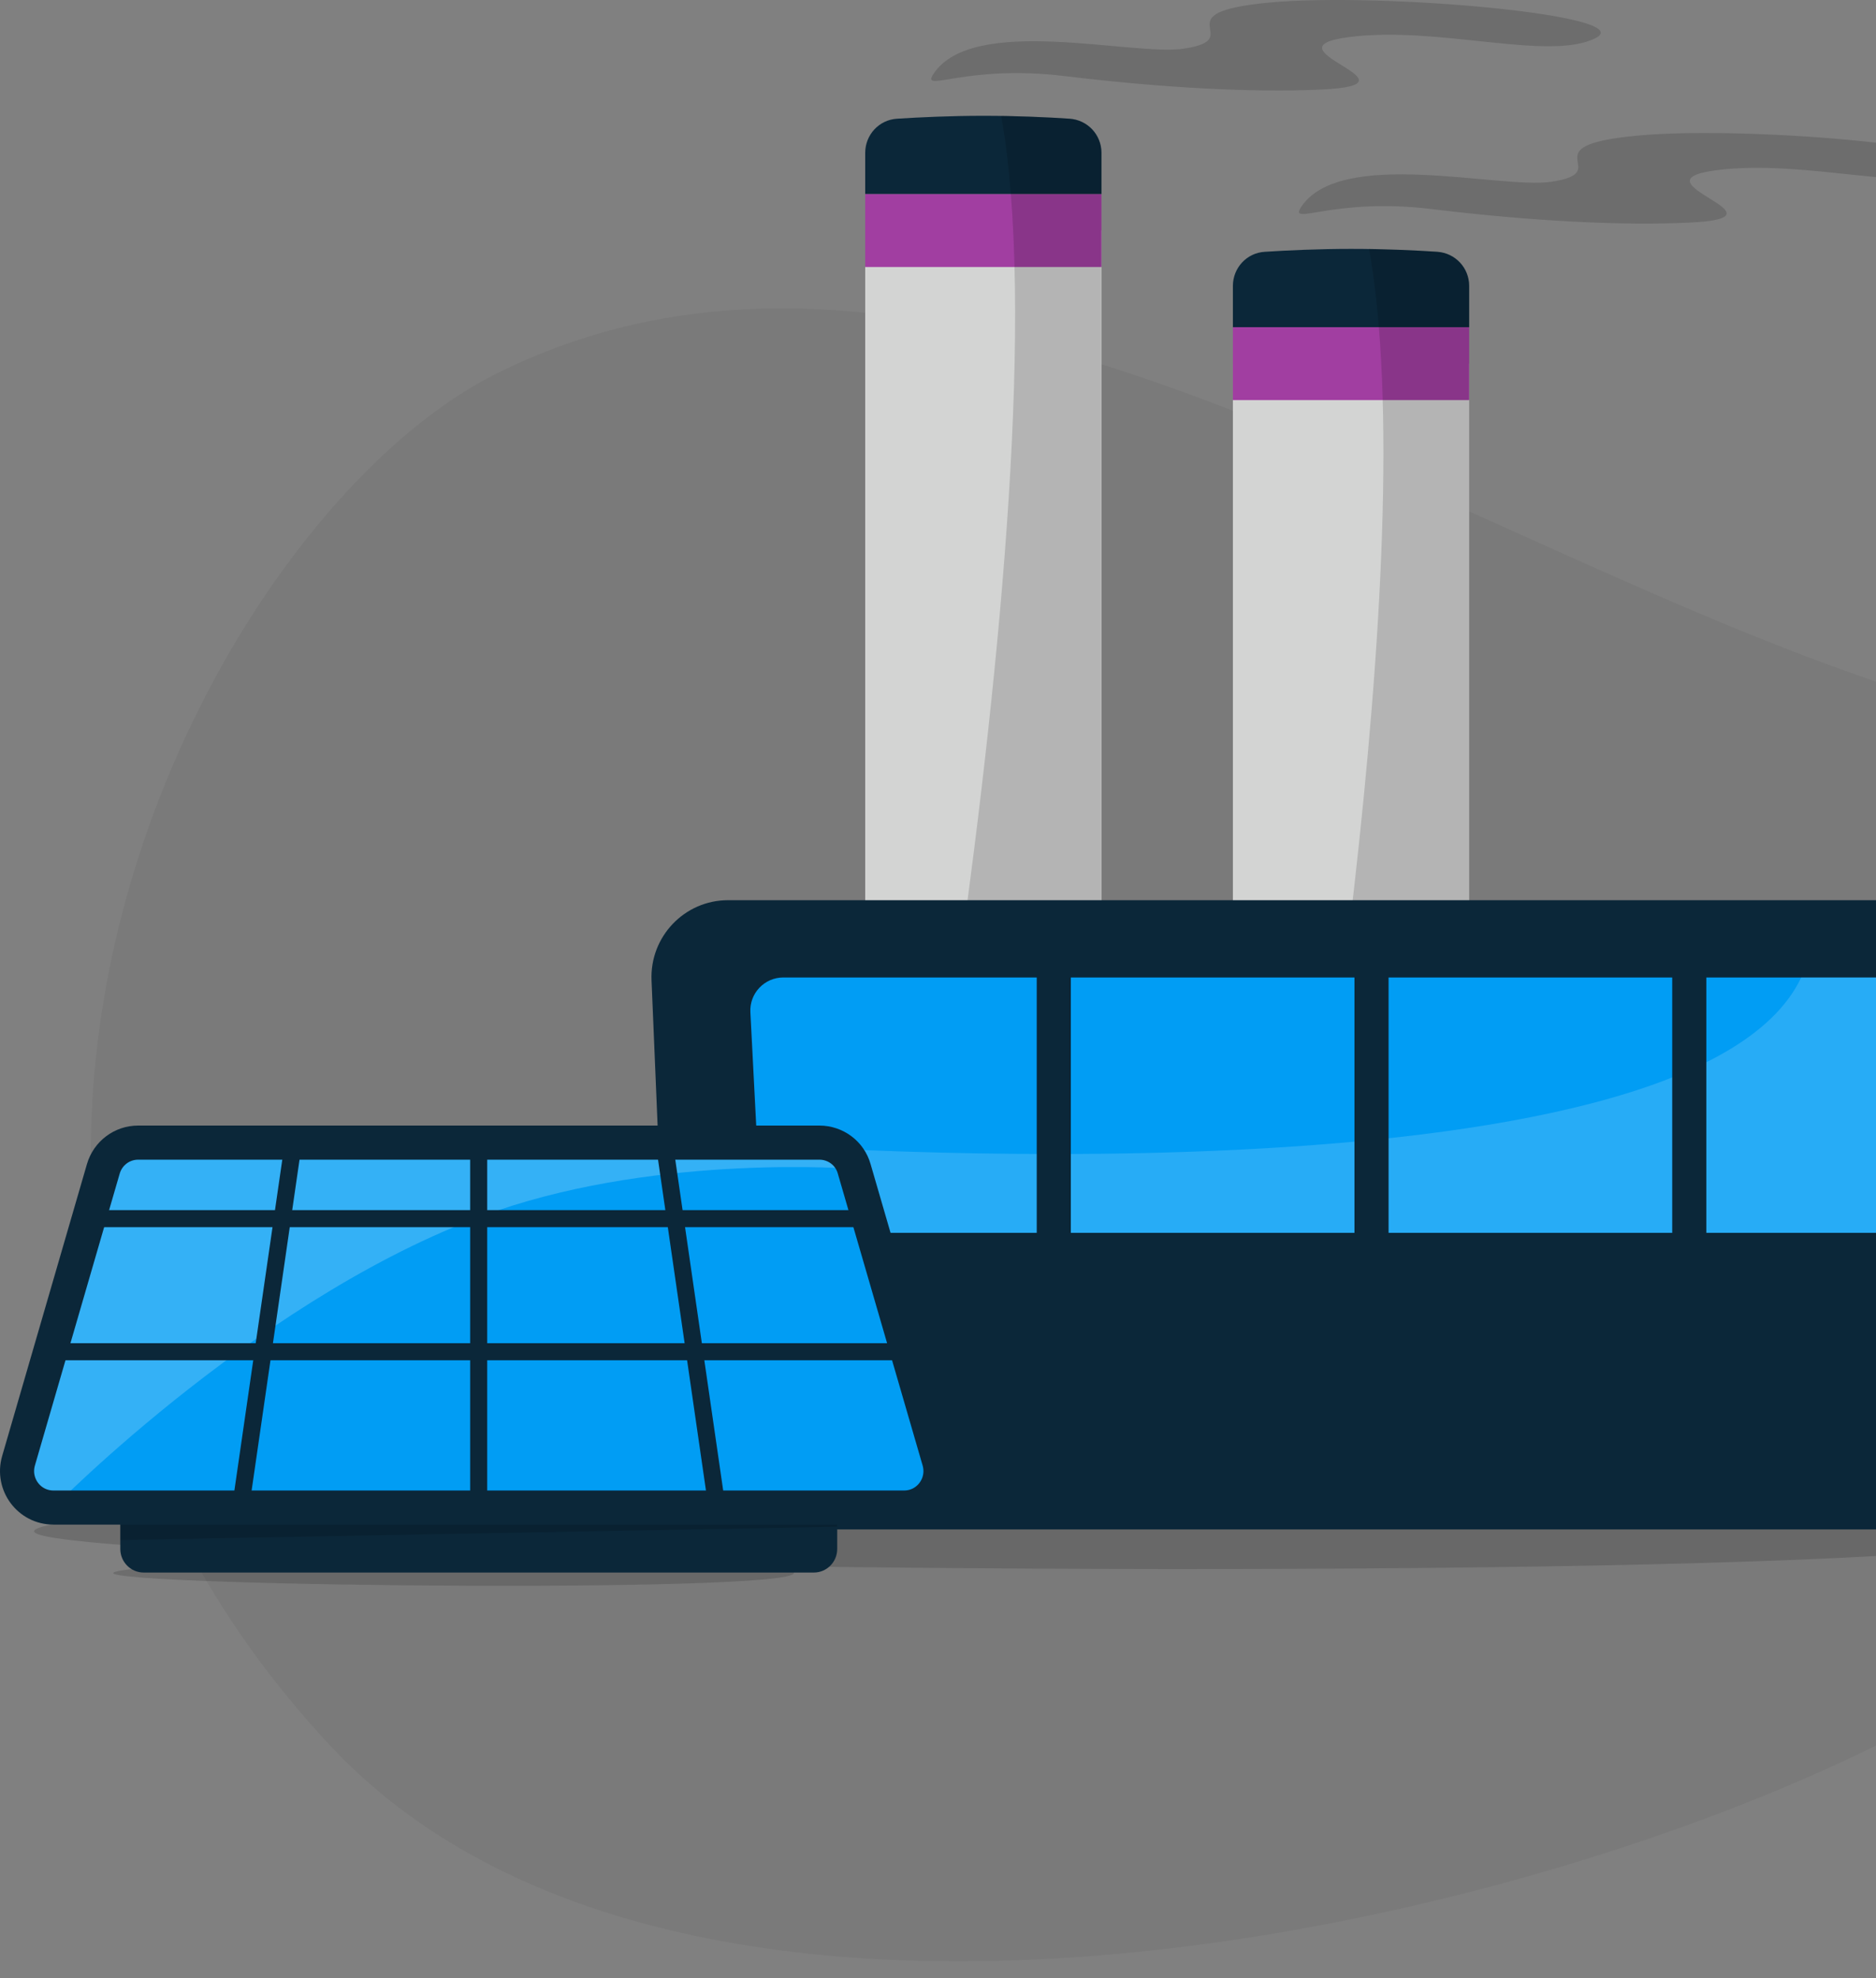 <svg width="110" height="116" viewBox="0 0 110 116" fill="none" xmlns="http://www.w3.org/2000/svg">
<rect x="0" y="0" width="110" height="116" fill="#808080" stroke="none"/>
<g style="mix-blend-mode:multiply" opacity="0.05">
<path d="M29.039 21.946C54.037 9.379 83.106 30.74 109.659 39.851C130.1 46.862 137.501 80.998 120.244 95.947C104.969 109.187 43.1 127.788 19.354 102.347C-9.168 71.802 11.892 30.569 29.039 21.946Z" fill="black"/>
</g>
<path opacity="0.15" d="M115.894 88.473C94.627 84.943 -10.092 88.058 3.154 90.171C6.059 90.635 13.386 91.038 23.048 91.343C13.289 91.526 4.685 92.002 7.031 92.369C11.953 93.151 54.268 93.407 45.311 91.832C85.099 92.393 135.058 91.661 115.894 88.473Z" fill="black"/>
<path d="M64.586 13.519H50.732V89.572H64.586V13.519Z" fill="#D3D4D3"/>
<path d="M64.574 11.382H50.732V8.964C50.732 7.901 51.547 7.022 52.604 6.961C53.916 6.875 55.776 6.79 57.659 6.79C59.64 6.79 61.439 6.875 62.715 6.961C63.772 7.034 64.586 7.901 64.586 8.964V11.382H64.574Z" fill="#0B2739"/>
<path d="M64.586 11.382H50.732V15.656H64.586V11.382Z" fill="#A13EA1"/>
<path opacity="0.15" d="M64.574 89.572H50.732C50.732 89.572 62.703 29.226 58.705 6.79C58.705 6.79 61.755 6.875 62.727 6.961C63.724 7.046 64.538 7.828 64.574 8.915V89.572V89.572Z" fill="black"/>
<path opacity="0.15" d="M54.718 4.359C57.003 0.817 66.385 3.297 69.386 2.857C73.299 2.283 67.891 0.756 74.478 0.145C81.065 -0.453 96.28 0.903 93.533 2.246C90.787 3.602 84.358 1.501 79.108 2.173C73.858 2.845 83.86 4.958 77.456 5.251C73.542 5.434 68.232 5.165 62.398 4.457C56.662 3.761 54.001 5.471 54.718 4.359Z" fill="black"/>
<path d="M86.145 21.323H72.291V89.438H86.145V21.323Z" fill="#D3D4D3"/>
<path d="M86.145 19.186H72.291V16.768C72.291 15.705 73.105 14.826 74.162 14.765C75.475 14.679 77.334 14.594 79.218 14.594C81.199 14.594 82.997 14.679 84.273 14.765C85.331 14.838 86.145 15.705 86.145 16.768V19.186Z" fill="#0B2739"/>
<path d="M86.145 19.186H72.291V23.461H86.145V19.186Z" fill="#A13EA1"/>
<path opacity="0.15" d="M73.897 88.778C76.886 72.205 83.436 32.328 80.277 14.594C80.277 14.594 83.327 14.679 84.299 14.765C85.296 14.85 86.11 15.632 86.146 16.719V88.326L73.897 88.778Z" fill="black"/>
<path opacity="0.15" d="M76.277 12.164C78.562 8.622 87.944 11.101 90.945 10.661C94.858 10.087 89.45 8.561 96.037 7.95C102.624 7.339 117.839 8.707 115.092 10.051C112.346 11.394 105.917 9.306 100.667 9.977C95.43 10.649 105.419 12.762 99.014 13.055C95.101 13.238 89.791 12.97 83.957 12.261C78.234 11.553 75.572 13.275 76.277 12.164Z" fill="black"/>
<path d="M117.001 89.682H43.854C41.448 89.682 39.467 87.777 39.37 85.358L38.203 57.487C38.094 54.923 40.136 52.785 42.688 52.785H118.18C120.732 52.785 122.773 54.923 122.664 57.487L121.497 85.358C121.388 87.777 119.407 89.682 117.001 89.682Z" fill="#0B2739"/>
<path d="M114.338 72.29H46.502C45.469 72.29 44.631 71.484 44.57 70.446L43.999 59.356C43.938 58.245 44.825 57.316 45.931 57.316H114.909C116.015 57.316 116.89 58.245 116.842 59.356L116.27 70.446C116.21 71.484 115.359 72.29 114.338 72.29Z" fill="#019DF4"/>
<path opacity="0.15" d="M114.339 72.29H46.503C45.47 72.29 44.631 71.484 44.571 70.446L44.4 67.099C44.4 67.099 99.051 71.215 105.613 57.316H114.91C116.016 57.316 116.891 58.245 116.842 59.356L116.271 70.446C116.21 71.484 115.359 72.29 114.339 72.29Z" fill="white"/>
<path d="M80.42 55.387V73.169" stroke="#0B2739" stroke-width="2" stroke-miterlimit="10"/>
<path d="M61.789 55.387V73.169" stroke="#0B2739" stroke-width="2" stroke-miterlimit="10"/>
<path d="M99.051 55.387V73.169" stroke="#0B2739" stroke-width="2" stroke-miterlimit="10"/>
<path d="M47.717 92.209H8.428C7.662 92.209 7.055 91.586 7.055 90.828V85.992C7.055 85.222 7.674 84.612 8.428 84.612H47.717C48.483 84.612 49.09 85.235 49.09 85.992V90.828C49.09 91.586 48.483 92.209 47.717 92.209Z" fill="#0B2739"/>
<path opacity="0.15" d="M49.09 89.522L7.055 90.303V82.694H49.09V89.522Z" fill="black"/>
<path d="M53.016 88.398H3.13C1.708 88.398 0.687 87.03 1.088 85.65L6.058 68.539C6.326 67.623 7.152 67 8.1 67H48.045C48.993 67 49.832 67.623 50.087 68.539L55.058 85.65C55.459 87.03 54.438 88.398 53.016 88.398Z" fill="#019DF4"/>
<path opacity="0.2" d="M3.13 88.398C1.708 88.398 0.687 87.03 1.088 85.65L6.058 68.539C6.326 67.623 7.152 67 8.1 67H48.045C48.993 67 49.832 67.623 50.087 68.539C50.087 68.539 38.883 67.647 29.1 71.006C15.647 75.635 3.13 88.398 3.13 88.398Z" fill="white"/>
<path d="M28.068 67V88.398" stroke="#0B2739" stroke-miterlimit="10"/>
<path d="M17.202 67L14.104 88.398" stroke="#0B2739" stroke-miterlimit="10"/>
<path d="M38.945 67L42.044 88.398" stroke="#0B2739" stroke-miterlimit="10"/>
<path d="M5.221 71.458H50.927" stroke="#0B2739" stroke-miterlimit="10"/>
<path d="M2.912 79.262H53.224" stroke="#0B2739" stroke-miterlimit="10"/>
<path d="M53.016 88.398H3.13C1.708 88.398 0.687 87.03 1.088 85.65L6.058 68.539C6.326 67.623 7.152 67 8.1 67H48.045C48.993 67 49.832 67.623 50.087 68.539L55.058 85.65C55.459 87.03 54.438 88.398 53.016 88.398Z" stroke="#0B2739" stroke-width="2" stroke-miterlimit="10"/>
</svg>

